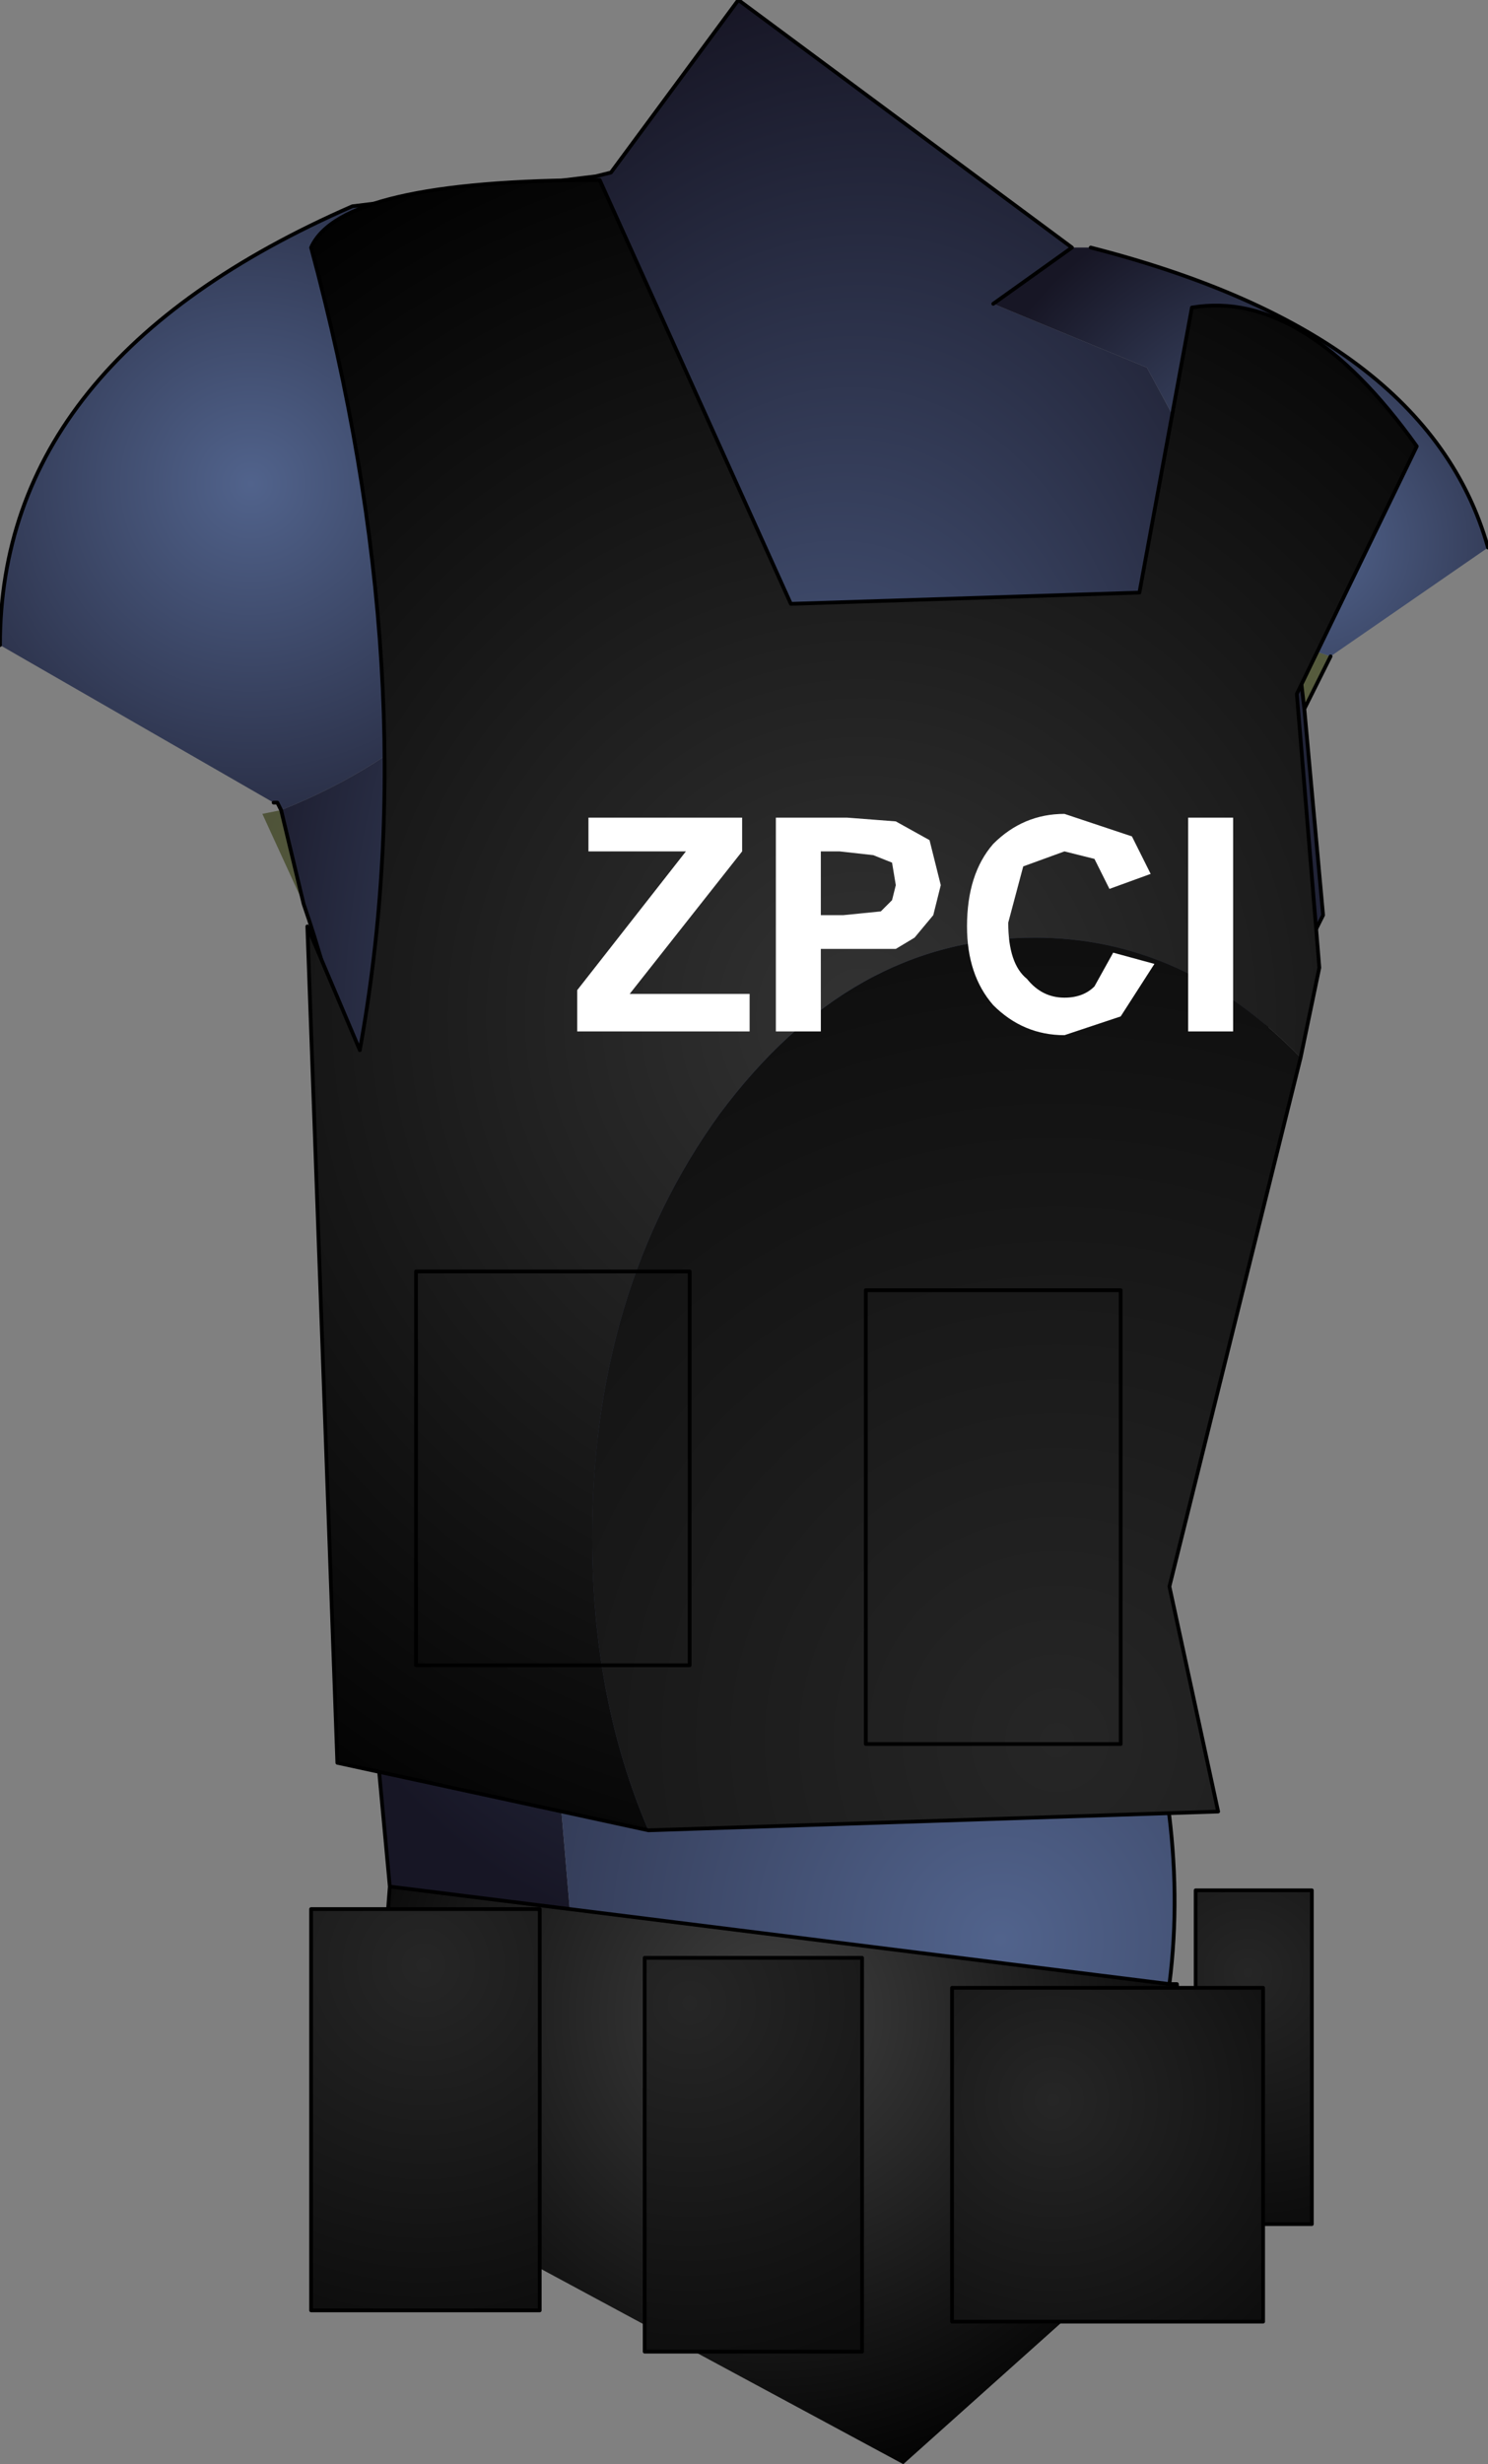 <?xml version="1.0" encoding="UTF-8" standalone="no"?>
<svg xmlns:ffdec="https://www.free-decompiler.com/flash" xmlns:xlink="http://www.w3.org/1999/xlink" ffdec:objectType="shape" height="65.7px" width="39.7px" xmlns="http://www.w3.org/2000/svg">
  <rect width="100%" height="100%" fill="#808080" stroke="none"/>
  <g transform="matrix(2.0, 0.0, 0.0, 2.0, 19.8, 32.8)">
    <path d="M7.85 -7.65 L7.5 -6.95 7.4 -7.8 7.85 -7.65 M-5.85 -4.35 L-6.4 -5.55 -6.15 -5.6 -5.85 -4.35" fill="url(#gradient0)" fill-rule="evenodd" stroke="none"/>
    <path d="M5.7 10.05 L5.8 10.05 5.95 13.05 2.15 16.45 -5.0 12.6 -4.7 8.75 -2.3 9.05 5.7 10.05" fill="url(#gradient1)" fill-rule="evenodd" stroke="none"/>
    <path d="M-6.15 -5.6 L-6.2 -5.7 -6.25 -5.7 -9.9 -7.8 Q-9.9 -11.6 -5.2 -13.65 L-1.95 -14.05 -1.9 -12.65 -1.9 -12.15 Q-1.95 -10.55 -2.4 -9.3 -3.4 -6.7 -6.15 -5.6" fill="url(#gradient2)" fill-rule="evenodd" stroke="none"/>
    <path d="M7.5 -6.95 L7.75 -4.2 7.3 -3.3 7.1 -2.95 6.55 -1.7 Q5.65 -2.35 4.65 -2.5 L3.8 -2.6 Q1.2 -2.6 -0.65 0.1 -2.5 2.85 -2.5 6.7 L-2.3 9.05 -4.7 8.75 -5.1 4.45 -4.95 4.45 -4.95 4.4 Q-4.6 -0.75 -5.85 -4.35 L-6.15 -5.6 Q-3.4 -6.7 -2.4 -9.3 -1.95 -10.55 -1.9 -12.15 L-1.9 -12.65 -1.95 -14.05 -1.75 -14.1 -0.05 -16.4 4.4 -13.1 3.35 -12.35 5.4 -11.5 7.4 -7.8 7.5 -6.95" fill="url(#gradient3)" fill-rule="evenodd" stroke="none"/>
    <path d="M6.55 -1.7 L6.55 -1.65 4.95 5.05 5.0 5.05 Q6.0 7.7 5.7 10.05 L-2.3 9.05 -2.5 6.7 Q-2.5 2.85 -0.65 0.1 1.2 -2.6 3.8 -2.6 L4.65 -2.5 Q5.65 -2.35 6.55 -1.7" fill="url(#gradient4)" fill-rule="evenodd" stroke="none"/>
    <path d="M4.4 -13.1 L4.65 -13.1 Q9.15 -11.95 9.95 -9.1 L7.85 -7.65 7.4 -7.8 5.4 -11.5 3.35 -12.35 4.4 -13.1" fill="url(#gradient5)" fill-rule="evenodd" stroke="none"/>
    <path d="M4.65 -13.1 Q9.15 -11.95 9.95 -9.1 M7.85 -7.65 L7.5 -6.95 7.75 -4.2 7.3 -3.3 7.1 -2.95 6.55 -1.7 6.55 -1.65 4.95 5.05 5.0 5.05 Q6.0 7.7 5.7 10.05 L5.8 10.05 5.95 13.05 M-5.0 12.6 L-4.7 8.75 -5.1 4.45 -5.1 4.4 -4.95 4.45 -4.95 4.4 Q-4.6 -0.75 -5.85 -4.35 L-6.15 -5.6 -6.2 -5.7 -6.25 -5.7 M-9.9 -7.8 Q-9.9 -11.6 -5.2 -13.65 L-1.95 -14.05 -1.75 -14.1 -0.05 -16.4 4.4 -13.1 3.35 -12.35 M7.4 -7.8 L7.5 -6.95 M-2.3 9.05 L5.7 10.05 M-2.3 9.05 L-4.7 8.75" fill="none" stroke="#000000" stroke-linecap="round" stroke-linejoin="round" stroke-width="0.05"/>
    <path d="M7.45 -2.3 Q5.9 -3.9 3.9 -3.9 1.45 -3.9 -0.3 -1.55 -2.0 0.8 -2.0 4.1 -2.0 6.25 -1.25 8.0 L-5.4 7.1 -5.8 -4.05 -5.1 -2.4 Q-4.2 -7.35 -5.75 -13.1 -5.35 -14.0 -1.9 -14.0 L0.65 -8.35 5.3 -8.5 6.0 -12.3 Q7.5 -12.55 9.0 -10.45 L7.4 -7.15 7.7 -3.5 7.45 -2.3" fill="url(#gradient6)" fill-rule="evenodd" stroke="none"/>
    <path d="M-1.25 8.0 Q-2.0 6.25 -2.0 4.1 -2.0 0.8 -0.3 -1.55 1.45 -3.9 3.9 -3.9 5.9 -3.9 7.45 -2.3 L5.7 4.75 6.35 7.75 -1.25 8.0" fill="url(#gradient7)" fill-rule="evenodd" stroke="none"/>
    <path d="M7.45 -2.3 L7.7 -3.5 7.4 -7.15 9.0 -10.45 Q7.5 -12.55 6.0 -12.3 L5.3 -8.5 0.65 -8.35 -1.9 -14.0 Q-5.35 -14.0 -5.75 -13.1 -4.2 -7.35 -5.1 -2.4 L-5.8 -4.05 -5.4 7.1 -1.25 8.0 6.35 7.75 5.7 4.75 7.45 -2.3 Z" fill="none" stroke="#000000" stroke-linecap="round" stroke-linejoin="round" stroke-width="0.05"/>
    <path d="M4.3 -5.05 L3.75 -4.85 3.55 -4.1 Q3.55 -3.55 3.8 -3.35 4.0 -3.1 4.3 -3.1 4.55 -3.1 4.7 -3.25 L4.95 -3.7 5.5 -3.55 5.05 -2.85 4.3 -2.6 Q3.75 -2.6 3.35 -3.0 3.0 -3.4 3.0 -4.05 3.0 -4.75 3.35 -5.15 3.75 -5.55 4.3 -5.55 L5.2 -5.25 5.45 -4.75 4.9 -4.55 4.7 -4.95 4.3 -5.05 M2.55 -4.2 L2.3 -3.9 2.05 -3.75 1.4 -3.75 1.05 -3.75 1.05 -2.65 0.45 -2.65 0.45 -5.5 1.4 -5.5 2.05 -5.45 2.5 -5.2 2.65 -4.6 2.55 -4.2 M1.3 -5.05 L1.05 -5.05 1.05 -4.2 1.35 -4.2 1.85 -4.25 2.0 -4.4 2.05 -4.6 2.0 -4.9 1.75 -5.0 1.3 -5.05 M0.0 -5.05 L-1.5 -3.15 0.1 -3.15 0.1 -2.65 -2.2 -2.65 -2.2 -3.2 -0.75 -5.05 -2.05 -5.05 -2.05 -5.5 0.0 -5.5 0.0 -5.05 M5.95 -5.5 L6.55 -5.5 6.55 -2.65 5.95 -2.65 5.95 -5.5" fill="#ffffff" fill-rule="evenodd" stroke="none"/>
    <path d="M6.05 10.1 L6.05 8.8 7.6 8.8 7.6 13.25 6.95 13.25 6.95 10.1 6.05 10.1" fill="url(#gradient8)" fill-rule="evenodd" stroke="none"/>
    <path d="M6.05 10.1 L6.95 10.1 6.95 13.25 6.95 14.55 2.8 14.55 2.8 10.1 6.05 10.1" fill="url(#gradient9)" fill-rule="evenodd" stroke="none"/>
    <path d="M1.6 14.95 L-1.3 14.95 -1.3 9.7 1.6 9.7 1.6 14.95" fill="url(#gradient10)" fill-rule="evenodd" stroke="none"/>
    <path d="M-2.7 9.05 L-2.7 14.4 -5.75 14.4 -5.75 9.05 -2.7 9.05" fill="url(#gradient11)" fill-rule="evenodd" stroke="none"/>
    <path d="M6.95 13.25 L7.6 13.25 7.6 8.8 6.05 8.8 6.05 10.1 6.95 10.1 6.95 13.25 6.95 14.55 2.8 14.55 2.8 10.1 6.05 10.1 M1.6 14.95 L-1.3 14.95 -1.3 9.7 1.6 9.7 1.6 14.95 M-2.7 9.05 L-2.7 14.4 -5.75 14.4 -5.75 9.05 -2.7 9.05" fill="none" stroke="#000000" stroke-linecap="round" stroke-linejoin="round" stroke-width="0.05"/>
    <path d="M5.05 0.8 L5.05 6.85 1.65 6.85 1.65 0.8 5.05 0.8 M-0.7 0.55 L-0.7 5.8 -4.35 5.8 -4.35 0.55 -0.7 0.55 Z" fill="none" stroke="#000000" stroke-linecap="round" stroke-linejoin="round" stroke-width="0.05"/>
  </g>
  <defs>
    <radialGradient cx="0" cy="0" gradientTransform="matrix(0.022, 0.0, 0.0, 0.022, 2.85, -1.75)" gradientUnits="userSpaceOnUse" id="gradient0" r="819.2" spreadMethod="pad">
      <stop offset="0.0" stop-color="#6a7249"/>
      <stop offset="1.0" stop-color="#393a2c"/>
    </radialGradient>
    <radialGradient cx="0" cy="0" gradientTransform="matrix(0.008, 0.0, 0.0, 0.008, 0.4, 10.45)" gradientUnits="userSpaceOnUse" id="gradient1" r="819.2" spreadMethod="pad">
      <stop offset="0.0" stop-color="#404040"/>
      <stop offset="1.0" stop-color="#000000"/>
    </radialGradient>
    <radialGradient cx="0" cy="0" gradientTransform="matrix(0.008, 0.0, 0.0, 0.008, -6.55, -9.95)" gradientUnits="userSpaceOnUse" id="gradient2" r="819.2" spreadMethod="pad">
      <stop offset="0.0" stop-color="#51638c"/>
      <stop offset="1.0" stop-color="#171625"/>
    </radialGradient>
    <radialGradient cx="0" cy="0" gradientTransform="matrix(0.01, 0.001, -0.002, 0.016, 0.8, -3.65)" gradientUnits="userSpaceOnUse" id="gradient3" r="819.2" spreadMethod="pad">
      <stop offset="0.0" stop-color="#51638c"/>
      <stop offset="1.0" stop-color="#171625"/>
    </radialGradient>
    <radialGradient cx="0" cy="0" gradientTransform="matrix(0.015, 0.0, 0.0, 0.015, 3.45, 9.45)" gradientUnits="userSpaceOnUse" id="gradient4" r="819.2" spreadMethod="pad">
      <stop offset="0.0" stop-color="#51638c"/>
      <stop offset="1.0" stop-color="#171625"/>
    </radialGradient>
    <radialGradient cx="0" cy="0" gradientTransform="matrix(0.006, 0.0, 0.0, 0.006, 7.6, -9.15)" gradientUnits="userSpaceOnUse" id="gradient5" r="819.2" spreadMethod="pad">
      <stop offset="0.0" stop-color="#51638c"/>
      <stop offset="1.0" stop-color="#171625"/>
    </radialGradient>
    <radialGradient cx="0" cy="0" gradientTransform="matrix(0.016, 0.0, 0.0, 0.016, 1.6, -2.85)" gradientUnits="userSpaceOnUse" id="gradient6" r="819.2" spreadMethod="pad">
      <stop offset="0.0" stop-color="#333333"/>
      <stop offset="1.0" stop-color="#000000"/>
    </radialGradient>
    <radialGradient cx="0" cy="0" gradientTransform="matrix(0.014, 0.0, 0.0, 0.014, 4.2, 6.8)" gradientUnits="userSpaceOnUse" id="gradient7" r="819.2" spreadMethod="pad">
      <stop offset="0.0" stop-color="#262626"/>
      <stop offset="1.0" stop-color="#0d0d0d"/>
    </radialGradient>
    <radialGradient cx="0" cy="0" gradientTransform="matrix(0.004, 0.0, 0.0, 0.004, 6.75, 9.9)" gradientUnits="userSpaceOnUse" id="gradient8" r="819.2" spreadMethod="pad">
      <stop offset="0.0" stop-color="#262626"/>
      <stop offset="1.0" stop-color="#0d0d0d"/>
    </radialGradient>
    <radialGradient cx="0" cy="0" gradientTransform="matrix(0.005, 0.0, 0.0, 0.005, 4.15, 11.6)" gradientUnits="userSpaceOnUse" id="gradient9" r="819.2" spreadMethod="pad">
      <stop offset="0.0" stop-color="#262626"/>
      <stop offset="1.0" stop-color="#0d0d0d"/>
    </radialGradient>
    <radialGradient cx="0" cy="0" gradientTransform="matrix(0.006, 0.0, 0.0, 0.006, -0.7, 10.3)" gradientUnits="userSpaceOnUse" id="gradient10" r="819.2" spreadMethod="pad">
      <stop offset="0.0" stop-color="#262626"/>
      <stop offset="1.0" stop-color="#0d0d0d"/>
    </radialGradient>
    <radialGradient cx="0" cy="0" gradientTransform="matrix(0.006, 0.0, 0.0, 0.006, -4.25, 9.8)" gradientUnits="userSpaceOnUse" id="gradient11" r="819.2" spreadMethod="pad">
      <stop offset="0.0" stop-color="#262626"/>
      <stop offset="1.0" stop-color="#0d0d0d"/>
    </radialGradient>
  </defs>
</svg>
